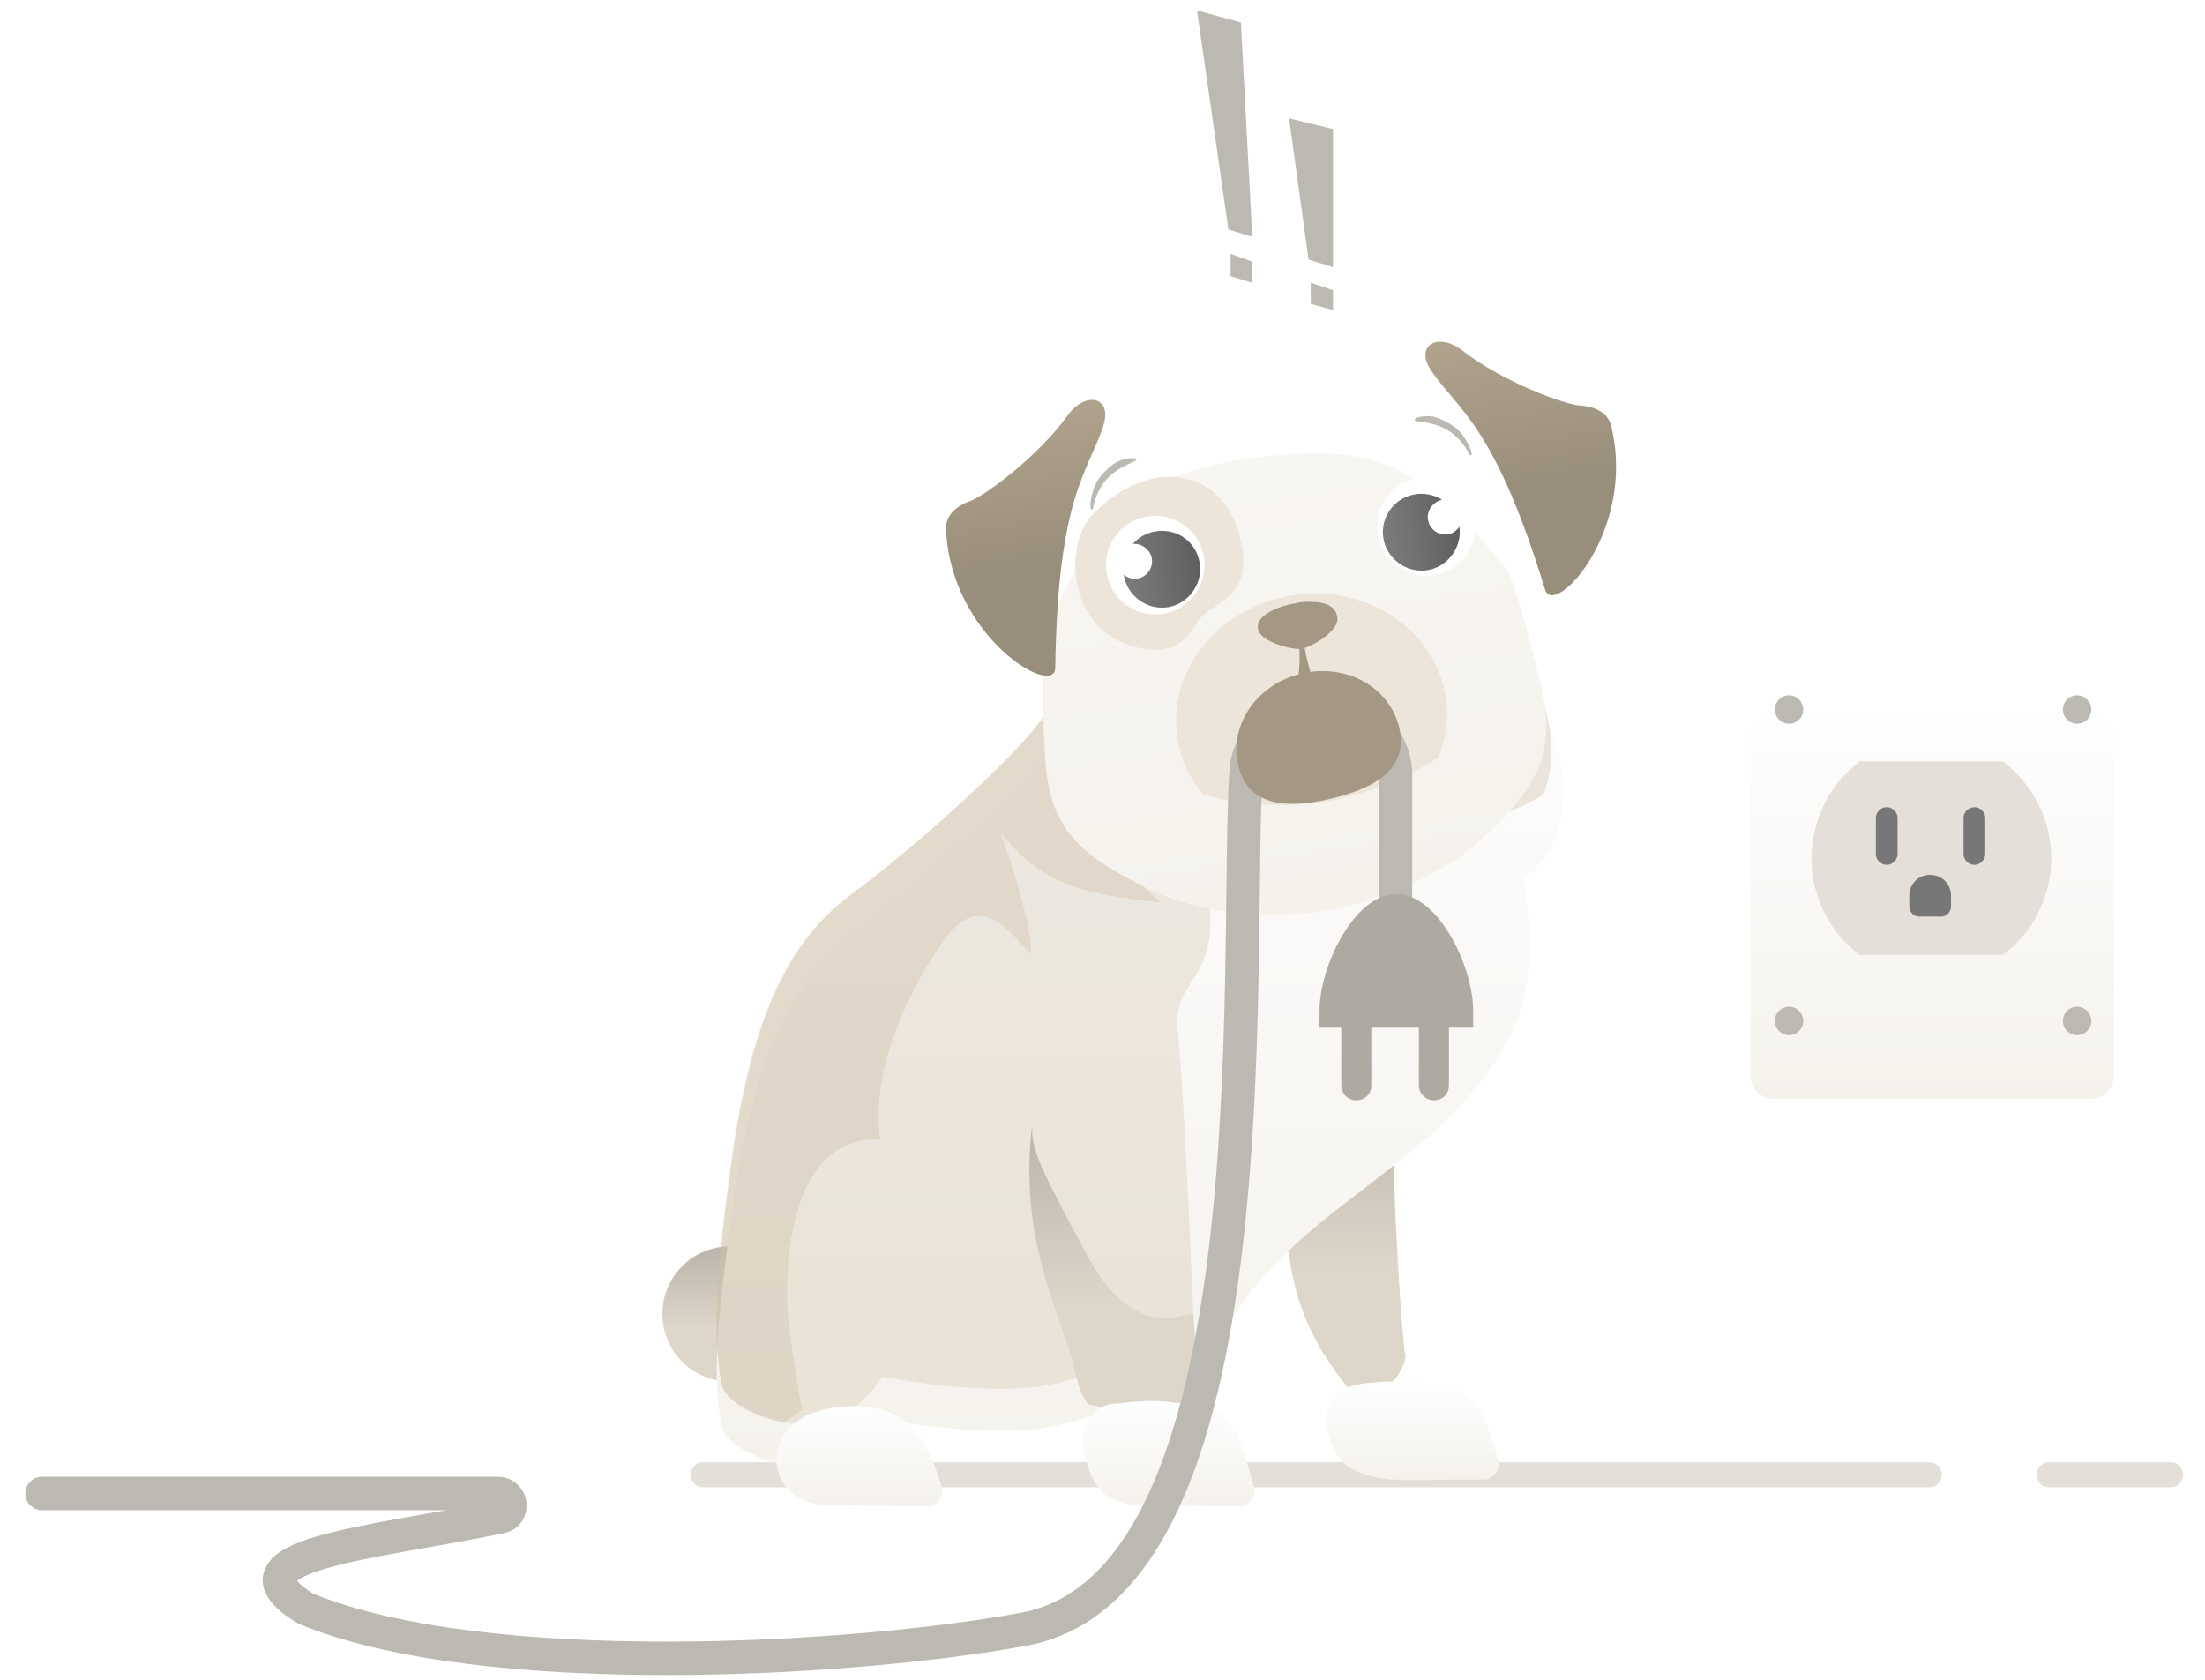 <svg xmlns="http://www.w3.org/2000/svg" width="210" height="160" fill="none" viewBox="0 0 210 160">
  <path stroke="#E4DFD9" stroke-linecap="round" stroke-linejoin="round" stroke-miterlimit="10" stroke-width="2.386" d="M66.968 140.47h116.779m11.403 0h11.566"/>
  <path fill="url(#a)" d="M69.526 131.597a6.44 6.44 0 1 0 0-12.882 6.441 6.441 0 0 0 0 12.882Z"/>
  <path fill="url(#b)" d="M132.588 104.798c.079 10.179.954 23.062 1.272 24.414-.079 1.431-3.101 5.964-5.566 2.862-2.466-3.101-7.475-9.781-5.169-22.345 2.306-12.486 9.463-4.931 9.463-4.931Z"/>
  <g filter="url(#c)">
    <path fill="url(#d)" d="M68.652 131.518c0 .042 0 .107.012.171.02.103.074.206.107.306s.081.204.115.304c.021.064.04.13.084.173l.005.005c.185.185.304.425.485.614.413.432 1.009.821 1.657 1.21.066.033.145.066.226.099.22.088.48.131.649.299a.209.209 0 0 0 .023.02c.175.124.405.166.613.218.34.136.736.272 1.142.358.139.03.284.067.423.098.286.062.567.142.859.174.038.004.078.006.12.006.16 0 .319.08.478.08 1.272.159 2.465.08 3.499-.318a10.152 10.152 0 0 0 3.463-2.185c1.055-1.015 2.556-1.706 4.012-1.553 2.863.398 7.634.955 11.77.557 1.351-.159 2.782-.477 4.293-.875.478-.159.955-.318 1.511-.477.955-.318 1.829-.716 2.784-1.113a29 29 0 0 0 6.918-4.294c.133-.089.265-.202.398-.312.205-.171.417-.336.61-.521.988-.955 1.839-1.97 2.491-2.984 1.431-2.466 3.34-4.533 5.408-6.521 3.101-2.943 6.759-5.487 10.099-8.191 1.034-.795 2.068-1.67 3.022-2.465 3.101-2.704 5.884-5.885 7.793-9.543 2.068-3.976 2.068-7.714 1.749-12.088 0-.238-.477-3.1-.318-3.18a7.567 7.567 0 0 0 3.022-3.977c1.273-3.34.795-7.634-.715-10.417a8.673 8.673 0 0 0-.478-.875c-1.59-2.783-3.499-6.043-5.646-8.19l-2.432-2.433a4.998 4.998 0 0 0-3.535-1.464h-27.594c-2.434 0-4.514 1.752-4.969 4.143l-.197 1.026a2.1 2.1 0 0 0-.075.333c-.044.257-.104.512-.15.77a7.346 7.346 0 0 1-.252 1.044c-.073.219-.079.438-.141.657-.011.04-.013.077-.021.117-.015.08-.083.145-.096.225-.084.505-.225.951-.299 1.466-.304 1.521-.681 2.897-1.131 4.057-.04.105-.068.216-.103.322-.034.1-.057.205-.095.303-.22.574-.44 1.075-.659 1.441-1.909 3.102-11.61 12.008-18.37 17.018-6.76 5.01-9.86 13.519-11.61 27.276-1.988 13.678-1.272 16.462-.954 19.086Z"/>
  </g>
  <path fill="#CDBCA1" d="M68.652 131.518c.238 2.624 6.76 5.089 10.338 3.737 3.658-1.352 5.01-4.135 5.01-4.135s7.872 1.59 14.234 1.034c4.772-.477 11.213-3.261 15.428-6.839l-.557-12.088s-.477-10.576-.954-15.188c-.398-4.613 3.26-4.533 3.101-10.497-.239-5.965 2.147-16.541 5.249-26.243l-10.816-8.111-7.395 4.215c-.716 3.976-1.909 8.986-2.942 10.815-1.909 3.101-11.61 12.008-18.37 17.018-6.76 5.01-9.86 13.518-11.61 27.276-1.75 13.598-1.034 16.381-.716 19.006Z" opacity=".3"/>
  <path fill="#D0C2AB" d="M68.652 131.518c0 .079 0 .238.08.318 0 .079.079.239.079.318.08.08.08.239.16.318.079.08.158.159.238.318.397.557 1.113 1.034 1.908 1.511.16.08.398.159.557.239.08.079.238.079.318.159.08.079.239.079.318.159l.318.079a6.75 6.75 0 0 0 1.352.398c.239.079.398.079.636.159a32.713 32.713 0 0 0 1.75-1.193l-.478-2.863c-.159-.874-.318-2.067-.556-3.658-1.034-6.6-.318-19.642 8.509-19.244-.954-6.68 2.704-14.076 5.884-18.767 3.26-4.613 5.647-2.068 8.43 1.113.318-1.352-1.114-6.76-2.863-11.53 3.579 4.293 6.759 5.804 15.268 6.6-3.817-3.181-4.294-4.851-7.395-11.85 3.896 1.83 11.849 3.977 16.62 4.613 11.531 1.51 20.535 1.025 27.215-3.03 1.272-3.34.795-7.635-.716-10.418-.159-.318-.318-.636-.477-.875-6.123-.556-15.605-1.502-25.386-2.377-7.157-.636-13.996-1.272-18.608-1.67 0 .08 0 .08-.08.16-.079.556-.238 1.033-.318 1.59-.318 1.59-.715 3.022-1.193 4.214 0 .08-.079.239-.079.319-.239.636-.477 1.192-.716 1.59-1.908 3.101-11.61 12.008-18.37 17.018-6.759 5.01-9.86 13.519-11.61 27.276-1.829 13.598-1.113 16.382-.795 19.006Z" opacity=".4"/>
  <path fill="url(#e)" d="M114.377 136.21s-.636-9.622-.715-10.895c-.08-.875-5.249 3.261-10.02-5.566-4.772-8.827-5.487-10.418-5.328-12.645-1.432 11.213 3.022 18.768 3.896 22.823.875 4.056 1.67 3.897 1.67 3.897l8.032 1.591 2.465.795Z"/>
  <g filter="url(#f)">
    <path fill="url(#g)" d="M129.43 127.865c.196-.056.4-.096.603-.116 4.223-.424 4.204.031 6.69.031 2.545 0 3.181 1.273 4.135 2.466.557.795 1.352 3.101 1.829 4.771.318.954-.397 1.829-1.352 1.909-2.862 0-8.031.079-8.906 0-1.272-.16-3.976-.478-5.169-2.466-.398-.715-.636-1.67-.875-2.624-.303-1.742.764-3.483 2.515-3.852.177-.037.356-.07.53-.119Z"/>
  </g>
  <g filter="url(#h)">
    <path fill="url(#i)" d="M106.425 129.689c4.533-.557 4.453 0 6.998 0s3.181 1.352 4.135 2.624c.557.795 1.352 3.34 1.829 5.169.318 1.034-.398 1.988-1.352 1.988-2.863 0-9.224-.079-10.099-.159-1.273-.159-2.783-.398-3.897-2.545-.397-.795-.636-1.829-.875-2.863-.295-1.844.71-3.619 2.381-4.121.263-.079.541-.093.817-.093h.063Z"/>
  </g>
  <g filter="url(#j)">
    <path fill="url(#k)" d="M85.75 131.041c2.067 1.272 3.26 4.294 3.896 6.441.318 1.034-.398 1.988-1.352 1.988-2.863 0-9.225-.08-10.1-.159-5.01-.636-5.566-6.123-1.749-8.27 2.386-1.432 6.919-1.511 9.304 0Z"/>
  </g>
  <g filter="url(#l)">
    <path fill="url(#m)" d="M140.817 69.195a15.983 15.983 0 0 1-2.317 1.777 30.198 30.198 0 0 1-3.497 1.945c-3.689 1.732-7.614 2.935-11.764 3.125-3.43.169-7.074-.034-10.437-1.08a20.488 20.488 0 0 1-3.396-1.283c-5.96-2.925-9.356-5.332-9.827-12.012-.426-6.029-.22-10.84-.175-11.72.005-.098.004-.194.02-.29.066-.423.39-.944.606-1.374.118-.233.22-.474.329-.712.232-.508.428-1.044.684-1.536.551-1.203 1.169-2.497 1.811-3.632 1.417-2.452 3.205-4.555 5.477-6.084 3.667-2.451 8.109-3.407 12.461-3.867 3.161-.371 6.433-.517 9.605.316 2.755.731 5.116 2.081 7.231 3.948 2.052 1.791 3.708 3.96 5.475 6.032a4.89 4.89 0 0 1 .939 1.638c.563 1.706 1.797 5.66 2.85 10.528 1.416 6.545-1.182 9.727-6.075 14.281Z"/>
  </g>
  <path fill="#EDE5DA" d="M114.356 58.834c-.832.922-1.608 3.925-6.185 2.811-6.5-1.643-7.017-9.763-3.991-12.765 5.41-5.431 11.933-4.193 13.731 1.655 1.855 6.242-1.879 6.534-3.555 8.3Z"/>
  <path fill="url(#n)" d="M101.65 39.602c1.744-2.418 4.319-1.821 3.43.956-1.451 4.465-4.353 6.646-4.58 23.066-.067 2.901-9.986-2.993-10.4-13.216-.113-1.912 2.193-2.642 2.193-2.642 1.383-.439 6.613-4.318 9.357-8.164Z"/>
  <path fill="#EDE5DA" d="M137.703 66.507a10.716 10.716 0 0 1-.721 5.646c-.956.618-2.002 1.169-3.048 1.72-3.239 1.507-6.703 2.563-10.212 2.743-2.946.18-6.196-.08-9.131-.946-1.35-1.575-2.171-3.385-2.474-5.51-.921-6.456 4.084-12.472 11.169-13.484 7.007-1 13.495 3.376 14.417 9.831Z"/>
  <path fill="#fff" d="M110.69 58.474a4.692 4.692 0 1 0-1.326-9.29 4.692 4.692 0 0 0 1.326 9.29Z"/>
  <path fill="url(#o)" d="M114.267 53.706c.281 1.968-1.136 3.857-3.104 4.138-1.968.281-3.858-1.136-4.139-3.104.36.27.788.45 1.26.383.866-.124 1.552-.945 1.417-1.89-.123-.866-.933-1.473-1.81-1.428.551-.641 1.372-1.08 2.238-1.203 2.047-.292 3.846 1.057 4.138 3.104Z"/>
  <path fill="#fff" d="M136.512 54.789a4.692 4.692 0 1 0-1.327-9.29 4.692 4.692 0 0 0 1.327 9.29Z"/>
  <path fill="url(#p)" d="M131.744 51.212c.281 1.968 2.17 3.385 4.138 3.104 1.968-.28 3.386-2.17 3.105-4.138-.27.36-.63.652-1.103.72-.866.123-1.754-.473-1.889-1.418-.123-.866.484-1.675 1.339-1.878-.709-.46-1.62-.652-2.486-.528a3.648 3.648 0 0 0-3.104 4.138Z"/>
  <path fill="#A49884" d="M123.399 57.464a7.84 7.84 0 0 0-1.856.505c-.754.349-1.878.911-1.732 1.934.179 1.26 3.34 2.014 4.127 1.902.787-.113 3.621-1.642 3.43-2.98-.18-1.26-1.417-1.485-2.462-1.496-.484-.012-1.046-.012-1.507.135Z"/>
  <path fill="#A49884" d="m124.219 61.523-.292-.36-.18.428s.157 2.789-.349 3.745c.472.495.865.439 1.012.337.247.045.641-.01.877-.607-.585-.72-1.068-3.543-1.068-3.543Z"/>
  <path fill="#BCB9B3" d="M108.128 43.899c-1.057.472-1.957.922-2.655 1.664-.697.742-1.192 1.777-1.361 2.845.012.079-.067.09-.146.101-.079.011-.09-.067-.09-.067-.079-.551.068-1.215.236-1.72.158-.586.484-1.114.9-1.575.417-.461.844-.844 1.361-1.158.529-.237 1.147-.405 1.721-.326.09.067.18.135.034.236.078-.011.078-.011 0 0Zm26.687-3.809c1.148.157 2.137.337 3.014.854.877.518 1.642 1.373 2.103 2.351.011.079.09.068.169.056.078-.01.067-.09.067-.09-.078-.55-.404-1.147-.708-1.585-.315-.518-.776-.934-1.304-1.26-.529-.326-1.046-.574-1.631-.731-.574-.079-1.215-.068-1.743.168-.068.09-.057.169.033.236 0 0-.078.012 0 0Z"/>
  <path fill="url(#q)" d="M139.326 33.421c-2.35-1.833-4.656-.54-3.025 1.878 2.642 3.88 6.038 5.163 10.85 20.863.877 2.767 8.75-5.667 6.288-15.598-.427-1.867-2.845-1.923-2.845-1.923-1.451-.034-7.557-2.295-11.268-5.22Z"/>
  <path stroke="#BCB9B3" stroke-linecap="round" stroke-linejoin="round" stroke-miterlimit="10" stroke-width="3.181" d="M4 142.254h43.42c1.351 0 1.59 1.988.238 2.226-12.247 2.545-27.038 3.579-18.529 8.748C46 160.185 81 158.224 97.5 155.185c24-4.421 20.058-63.746 21.171-81.718.239-3.181 2.863-5.726 6.044-5.726h2.068c3.34 0 6.123 2.704 6.123 6.044v13.9"/>
  <path fill="#A49884" d="M133.259 69.31c.913 3.87-2.237 5.757-6.494 6.76-4.257 1.005-7.918.725-8.831-3.145-.912-3.87 1.763-7.77 6.02-8.773 4.257-1.005 8.392 1.288 9.305 5.158Z"/>
  <path fill="#AEAAA1" d="M129.168 104.799a1.426 1.426 0 0 1-1.431-1.432V97.8c0-.795.636-1.43 1.431-1.43.796 0 1.432.635 1.432 1.43v5.567c0 .875-.636 1.432-1.432 1.432Zm7.396 0a1.426 1.426 0 0 1-1.431-1.432V97.8c0-.795.636-1.43 1.431-1.43s1.431.635 1.431 1.43v5.567c0 .875-.636 1.432-1.431 1.432Z"/>
  <path fill="#AEAAA1" d="M140.302 97.88h-14.633v-1.67c0-4.055 3.261-11.053 7.317-11.053 4.055 0 7.316 6.998 7.316 11.053v1.67Z"/>
  <g filter="url(#r)">
    <path fill="url(#s)" d="M199.091 100.663h-30.14a2.222 2.222 0 0 1-2.226-2.226V66.31a2.223 2.223 0 0 1 2.226-2.227h30.14a2.222 2.222 0 0 1 2.226 2.227v32.127c.08 1.193-.954 2.226-2.226 2.226Z"/>
  </g>
  <path fill="#E4DFD9" d="M195.353 81.737c0 3.738-1.829 7.157-4.612 9.225h-13.599a11.445 11.445 0 0 1-4.612-9.225c0-3.737 1.829-7.157 4.612-9.224h13.599c2.783 2.147 4.612 5.487 4.612 9.224Z"/>
  <path fill="#777" d="M179.687 82.373a1.053 1.053 0 0 1-1.034-1.034V77.92c0-.557.477-1.034 1.034-1.034s1.034.477 1.034 1.034v3.42c0 .556-.477 1.033-1.034 1.033Zm8.35 0a1.053 1.053 0 0 1-1.034-1.034V77.92c0-.557.477-1.034 1.034-1.034.556 0 1.034.477 1.034 1.034v3.42c0 .556-.478 1.033-1.034 1.033Zm-3.181 4.931h-2.068c-.477 0-.954-.398-.954-.954v-1.034c0-1.114.875-1.988 1.988-1.988s1.988.874 1.988 1.988v1.034c0 .477-.398.954-.954.954Z"/>
  <path fill="#BCB9B3" d="M170.383 68.934a1.352 1.352 0 1 0 0-2.704 1.352 1.352 0 0 0 0 2.704Zm27.435 0a1.352 1.352 0 1 0 0-2.704 1.352 1.352 0 0 0 0 2.704Zm-27.435 29.662a1.352 1.352 0 1 0 0-2.704 1.352 1.352 0 0 0 0 2.704Zm27.435 0a1.352 1.352 0 1 0 0-2.704 1.352 1.352 0 0 0 0 2.704ZM114 1l4.179 1.141 1.084 20.426-2.271-.709L114 1Zm3.199 23.18 2.063.748v2.007l-2.063-.63V24.18Zm5.572-12.908 4.179 1.023V25.44l-2.322-.709-1.857-13.459Zm2.064 15.663 2.115.709v1.889l-2.115-.59v-2.008Z"/>
  <defs>
    <linearGradient id="a" x1="69.528" x2="69.528" y1="119.162" y2="126.393" gradientUnits="userSpaceOnUse">
      <stop stop-color="#BEB6AC"/>
      <stop offset="1" stop-color="#DED6C9"/>
    </linearGradient>
    <linearGradient id="b" x1="128.197" x2="128.197" y1="103.596" y2="120.774" gradientUnits="userSpaceOnUse">
      <stop stop-color="#BEB6AC"/>
      <stop offset="1" stop-color="#DED6C9"/>
    </linearGradient>
    <linearGradient id="d" x1="108.558" x2="108.558" y1="50.303" y2="136.63" gradientUnits="userSpaceOnUse">
      <stop stop-color="#FDFEFF"/>
      <stop offset=".996" stop-color="#F5F2EC"/>
    </linearGradient>
    <linearGradient id="e" x1="106.206" x2="106.206" y1="108.116" y2="124.452" gradientUnits="userSpaceOnUse">
      <stop stop-color="#BEB6AC"/>
      <stop offset="1" stop-color="#DED6C9"/>
    </linearGradient>
    <linearGradient id="g" x1="134.544" x2="134.544" y1="127.351" y2="137.062" gradientUnits="userSpaceOnUse">
      <stop stop-color="#FDFEFF"/>
      <stop offset=".996" stop-color="#F5F2EC"/>
    </linearGradient>
    <linearGradient id="i" x1="111.283" x2="111.283" y1="129.209" y2="139.578" gradientUnits="userSpaceOnUse">
      <stop stop-color="#FDFEFF"/>
      <stop offset=".996" stop-color="#F5F2EC"/>
    </linearGradient>
    <linearGradient id="k" x1="81.833" x2="81.833" y1="129.717" y2="139.573" gradientUnits="userSpaceOnUse">
      <stop stop-color="#FDFEFF"/>
      <stop offset=".996" stop-color="#F5F2EC"/>
    </linearGradient>
    <linearGradient id="m" x1="119.409" x2="125.786" y1="31.593" y2="76.274" gradientUnits="userSpaceOnUse">
      <stop stop-color="#F8F6F2"/>
      <stop offset=".996" stop-color="#F5F2EC"/>
    </linearGradient>
    <linearGradient id="n" x1="96.5" x2="98.956" y1="38.685" y2="54.103" gradientUnits="userSpaceOnUse">
      <stop stop-color="#CAC2B4"/>
      <stop offset="0" stop-color="#B1A38D"/>
      <stop offset="1" stop-color="#998E7B"/>
    </linearGradient>
    <linearGradient id="o" x1="113.463" x2="106.732" y1="50.126" y2="51.111" gradientUnits="userSpaceOnUse">
      <stop stop-color="#606060"/>
      <stop offset="1" stop-color="#7B7B7B"/>
    </linearGradient>
    <linearGradient id="p" x1="138.182" x2="131.451" y1="46.598" y2="47.582" gradientUnits="userSpaceOnUse">
      <stop stop-color="#606060"/>
      <stop offset="1" stop-color="#7B7B7B"/>
    </linearGradient>
    <linearGradient id="q" x1="143.5" x2="145.973" y1="31.185" y2="46.589" gradientUnits="userSpaceOnUse">
      <stop stop-color="#CAC2B4"/>
      <stop offset="0" stop-color="#B1A38D"/>
      <stop offset="1" stop-color="#998E7B"/>
    </linearGradient>
    <linearGradient id="s" x1="184.012" x2="184.012" y1="63.237" y2="101.058" gradientUnits="userSpaceOnUse">
      <stop stop-color="#FDFEFF"/>
      <stop offset=".996" stop-color="#F5F2EC"/>
    </linearGradient>
    <filter id="c" width="112.646" height="115.496" x="52.262" y="40.234" color-interpolation-filters="sRGB" filterUnits="userSpaceOnUse">
      <feFlood flood-opacity="0" result="BackgroundImageFix"/>
      <feColorMatrix in="SourceAlpha" result="hardAlpha" values="0 0 0 0 0 0 0 0 0 0 0 0 0 0 0 0 0 0 127 0"/>
      <feOffset dy="4"/>
      <feGaussianBlur stdDeviation="8"/>
      <feColorMatrix values="0 0 0 0 0.576 0 0 0 0 0.502 0 0 0 0 0.396 0 0 0 0.24 0"/>
      <feBlend in2="BackgroundImageFix" result="effect1_dropShadow_982_6212"/>
      <feBlend in="SourceGraphic" in2="effect1_dropShadow_982_6212" result="shape"/>
    </filter>
    <filter id="f" width="48.43" height="41.393" x="110.334" y="115.568" color-interpolation-filters="sRGB" filterUnits="userSpaceOnUse">
      <feFlood flood-opacity="0" result="BackgroundImageFix"/>
      <feColorMatrix in="SourceAlpha" result="hardAlpha" values="0 0 0 0 0 0 0 0 0 0 0 0 0 0 0 0 0 0 127 0"/>
      <feOffset dy="4"/>
      <feGaussianBlur stdDeviation="8"/>
      <feColorMatrix values="0 0 0 0 0.576 0 0 0 0 0.502 0 0 0 0 0.396 0 0 0 0.24 0"/>
      <feBlend in2="BackgroundImageFix" result="effect1_dropShadow_982_6212"/>
      <feBlend in="SourceGraphic" in2="effect1_dropShadow_982_6212" result="shape"/>
    </filter>
    <filter id="h" width="48.35" height="42.029" x="87.113" y="117.441" color-interpolation-filters="sRGB" filterUnits="userSpaceOnUse">
      <feFlood flood-opacity="0" result="BackgroundImageFix"/>
      <feColorMatrix in="SourceAlpha" result="hardAlpha" values="0 0 0 0 0 0 0 0 0 0 0 0 0 0 0 0 0 0 127 0"/>
      <feOffset dy="4"/>
      <feGaussianBlur stdDeviation="8"/>
      <feColorMatrix values="0 0 0 0 0.576 0 0 0 0 0.502 0 0 0 0 0.396 0 0 0 0.24 0"/>
      <feBlend in2="BackgroundImageFix" result="effect1_dropShadow_982_6212"/>
      <feBlend in="SourceGraphic" in2="effect1_dropShadow_982_6212" result="shape"/>
    </filter>
    <filter id="j" width="47.769" height="41.533" x="57.953" y="117.937" color-interpolation-filters="sRGB" filterUnits="userSpaceOnUse">
      <feFlood flood-opacity="0" result="BackgroundImageFix"/>
      <feColorMatrix in="SourceAlpha" result="hardAlpha" values="0 0 0 0 0 0 0 0 0 0 0 0 0 0 0 0 0 0 127 0"/>
      <feOffset dy="4"/>
      <feGaussianBlur stdDeviation="8"/>
      <feColorMatrix values="0 0 0 0 0.576 0 0 0 0 0.502 0 0 0 0 0.396 0 0 0 0.24 0"/>
      <feBlend in2="BackgroundImageFix" result="effect1_dropShadow_982_6212"/>
      <feBlend in="SourceGraphic" in2="effect1_dropShadow_982_6212" result="shape"/>
    </filter>
    <filter id="l" width="91.962" height="87.939" x="77.315" y="21.156" color-interpolation-filters="sRGB" filterUnits="userSpaceOnUse">
      <feFlood flood-opacity="0" result="BackgroundImageFix"/>
      <feColorMatrix in="SourceAlpha" result="hardAlpha" values="0 0 0 0 0 0 0 0 0 0 0 0 0 0 0 0 0 0 127 0"/>
      <feOffset dy="11"/>
      <feGaussianBlur stdDeviation="11"/>
      <feColorMatrix values="0 0 0 0 0.576 0 0 0 0 0.502 0 0 0 0 0.396 0 0 0 0.37 0"/>
      <feBlend in2="BackgroundImageFix" result="effect1_dropShadow_982_6212"/>
      <feBlend in="SourceGraphic" in2="effect1_dropShadow_982_6212" result="shape"/>
    </filter>
    <filter id="r" width="50.597" height="52.581" x="158.725" y="60.083" color-interpolation-filters="sRGB" filterUnits="userSpaceOnUse">
      <feFlood flood-opacity="0" result="BackgroundImageFix"/>
      <feColorMatrix in="SourceAlpha" result="hardAlpha" values="0 0 0 0 0 0 0 0 0 0 0 0 0 0 0 0 0 0 127 0"/>
      <feOffset dy="4"/>
      <feGaussianBlur stdDeviation="4"/>
      <feColorMatrix values="0 0 0 0 0.576 0 0 0 0 0.502 0 0 0 0 0.396 0 0 0 0.25 0"/>
      <feBlend in2="BackgroundImageFix" result="effect1_dropShadow_982_6212"/>
      <feBlend in="SourceGraphic" in2="effect1_dropShadow_982_6212" result="shape"/>
    </filter>
  </defs>
</svg>
